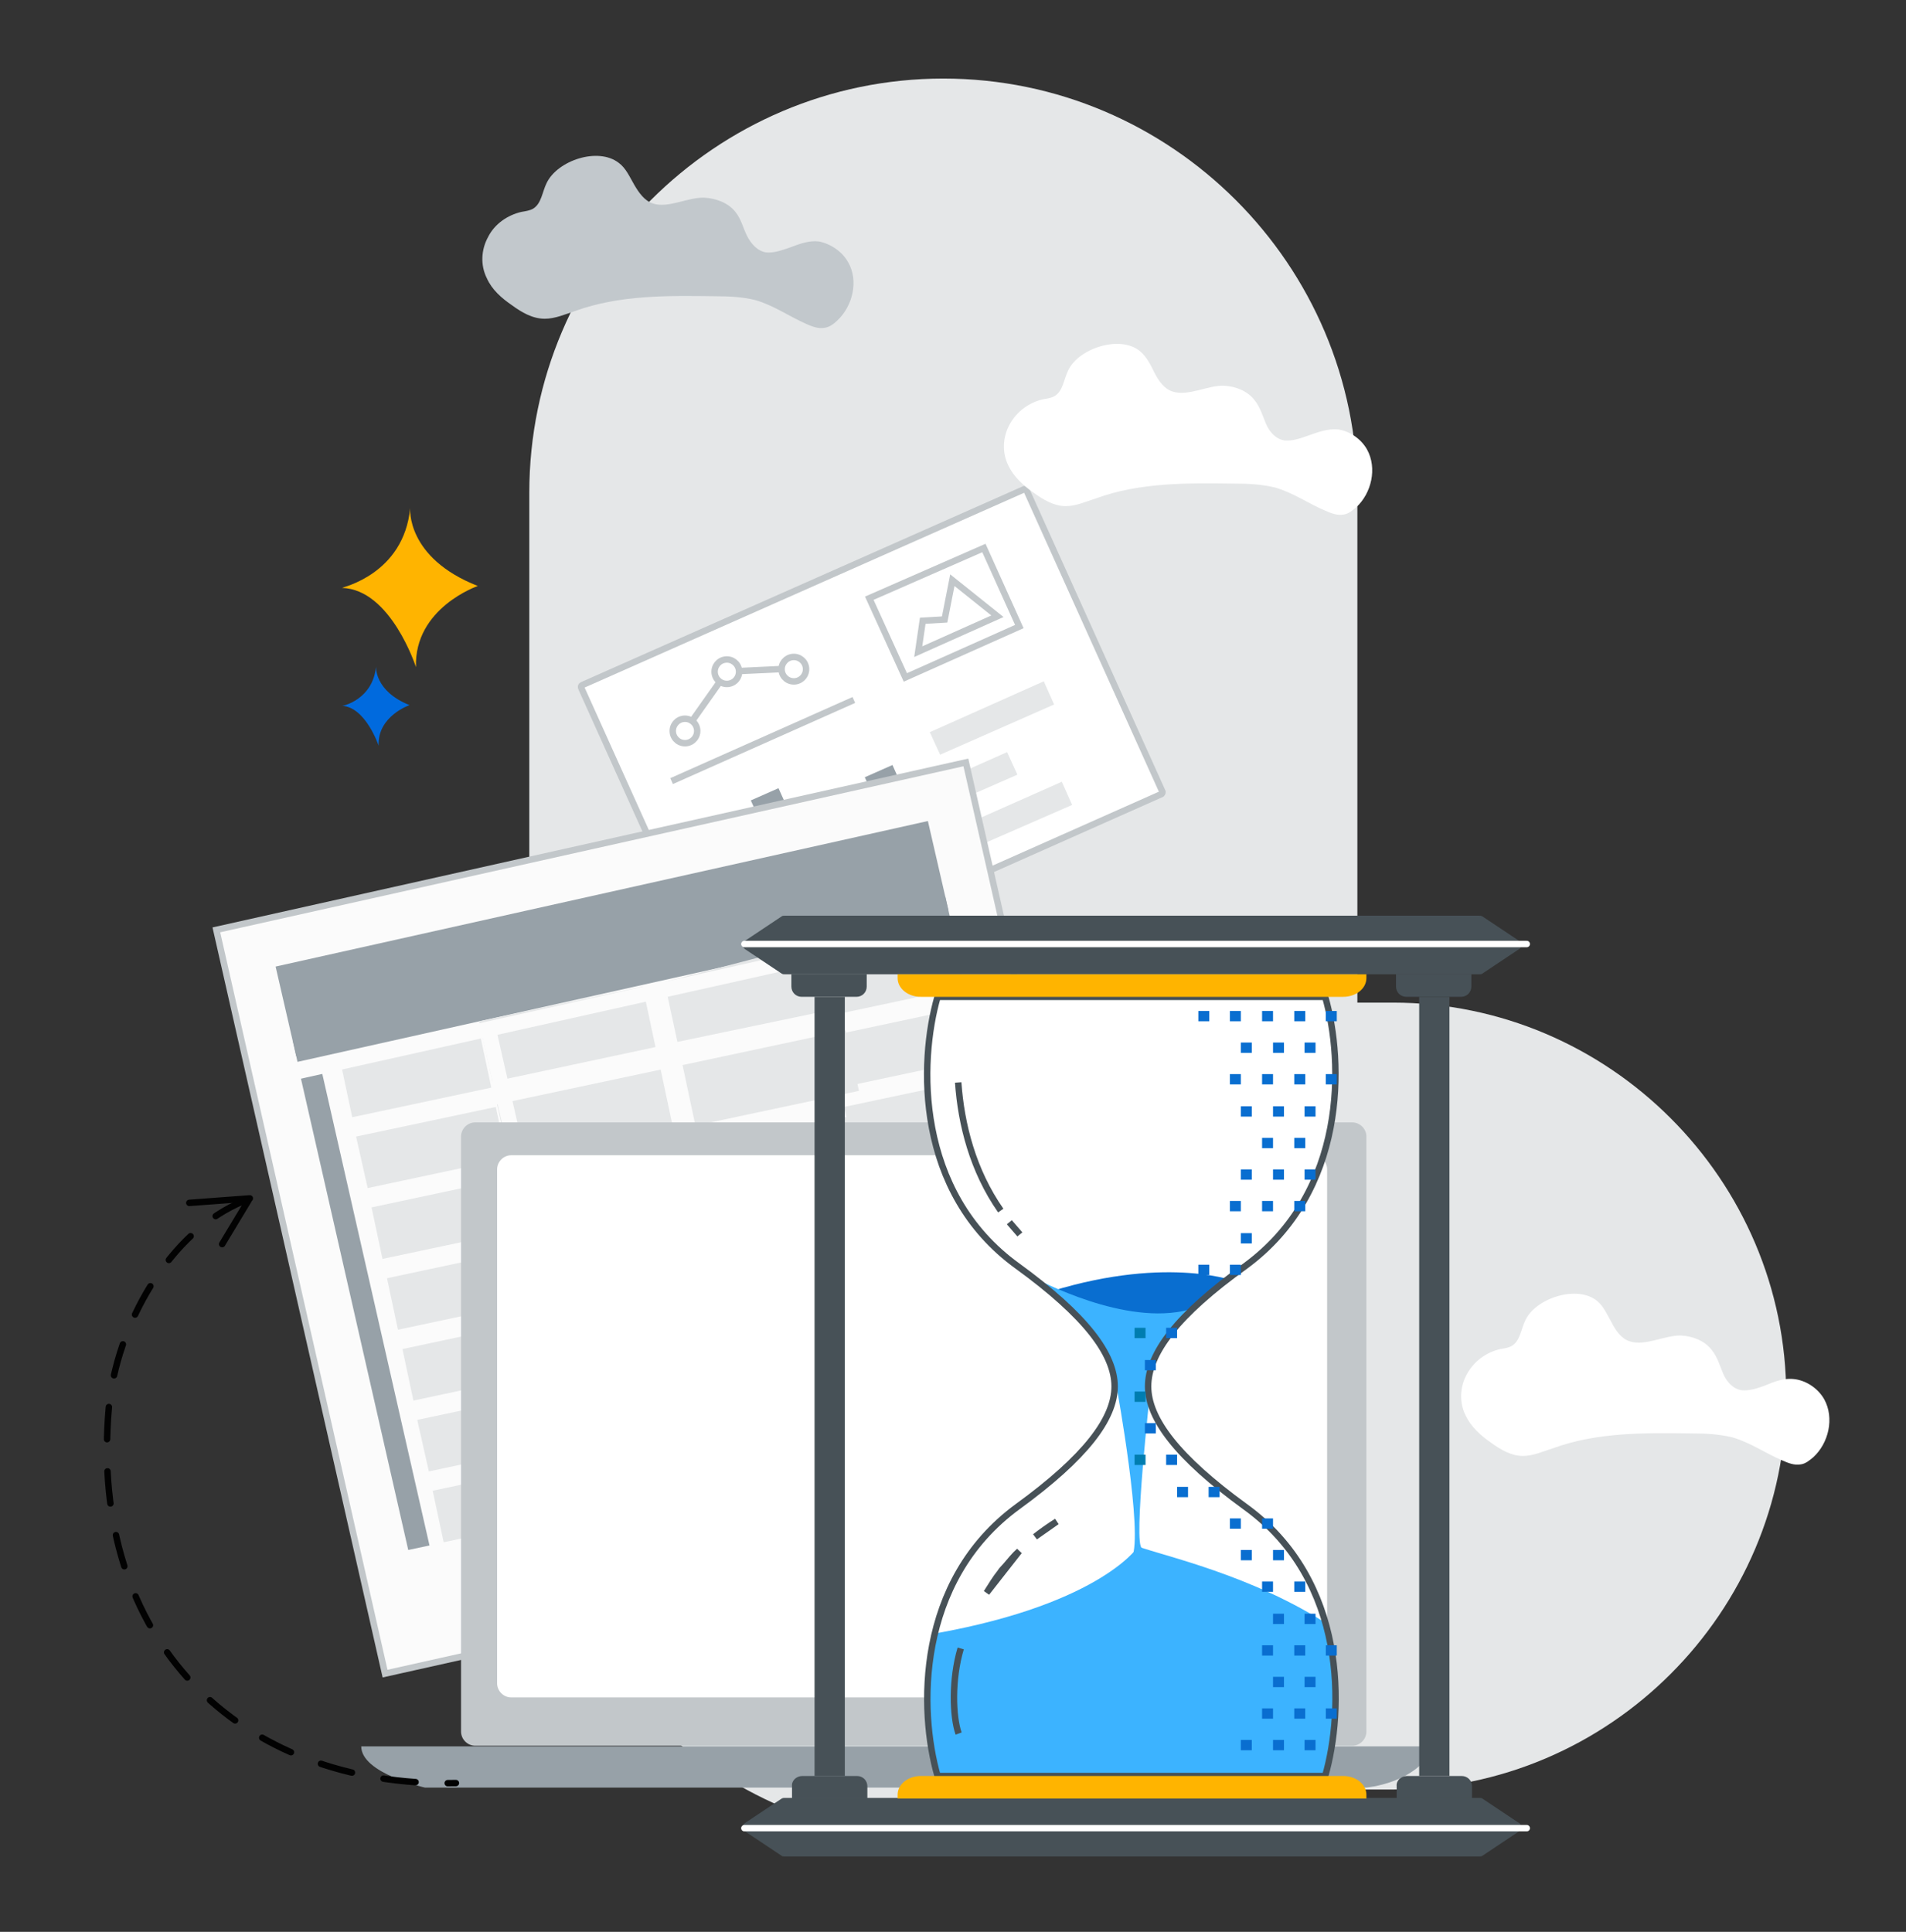 <?xml version="1.0" encoding="utf-8"?>
<!-- Generator: Adobe Illustrator 25.2.0, SVG Export Plug-In . SVG Version: 6.00 Build 0)  -->
<svg version="1.1" id="Layer_1" xmlns="http://www.w3.org/2000/svg" xmlns:xlink="http://www.w3.org/1999/xlink" x="0px" y="0px"
	 viewBox="0 0 296 300" style="enable-background:new 0 0 296 300;" xml:space="preserve">
<rect x="0" y="0" width="296" height="300" fill="#333333" stroke="none"/>
<style type="text/css">
	.st0{fill:#E5E7E8;}
	.st1{fill:#FFFFFF;stroke:#C2C7CA;stroke-miterlimit:10;}
	.st2{enable-background:new    ;}
	.st3{fill:#97A1A8;}
	.st4{fill:#FBFBFB;stroke:#C2C7CA;stroke-miterlimit:10;}
	.st5{fill:#97A1A8;enable-background:new    ;}
	.st6{fill:#FBFBFB;}
	.st7{fill:#C2C7CA;}
	.st8{fill:#FFFFFF;}
	.st9{fill:none;stroke:#020202;stroke-linecap:round;stroke-linejoin:round;stroke-miterlimit:10;stroke-dasharray:5,5,5;}
	.st10{fill:none;stroke:#020202;stroke-linecap:round;stroke-linejoin:round;stroke-miterlimit:10;}
	.st11{fill:none;stroke:#020202;stroke-linecap:square;stroke-miterlimit:10;}
	.st12{fill:none;}
	.st13{clip-path:url(#SVGID_2_);}
	.st14{fill:#096ED0;}
	.st15{fill:#3CB3FF;}
	.st16{fill:none;stroke:#475157;stroke-miterlimit:10;enable-background:new    ;}
	.st17{fill:#475157;}
	.st18{fill:#FFB400;}
	.st19{fill:none;stroke:#FFFFFF;stroke-linecap:round;stroke-linejoin:round;stroke-miterlimit:10;enable-background:new    ;}
	.st20{fill:#007DB0;}
	.st21{fill:#FFFFFF;enable-background:new    ;}
	.st22{fill:#C2C8CC;}
	.st23{fill:#006ADE;}
</style>
<desc>Created with Sketch.</desc>
<g>
	<path class="st0" d="M82.2,221.4V76.5c0-35.4,28.9-64.3,64.3-64.3h0c35.4,0,64.3,28.9,64.3,64.3v144.9c0,35.4-28.9,64.3-64.3,64.3
		h0C111.1,285.7,82.2,256.7,82.2,221.4z"/>
	<path class="st0" d="M216.3,277.9h-73.1c-33.6,0-61.1-27.5-61.1-61.1v0c0-33.6,27.5-61.1,61.1-61.1h73.1
		c33.6,0,61.1,27.5,61.1,61.1v0C277.4,250.4,249.9,277.9,216.3,277.9z"/>
	<g>
		<g>
			<g transform="matrix(1, 0, 0, 1, -84, -55)">
				<path id="Rectangle-2_7_" class="st1" d="M174.4,161.4L243,131c0.1-0.1,0.3,0,0.4,0.1l21.1,46.8c0.1,0.1,0,0.3-0.1,0.4
					l-68.6,30.5c-0.1,0.1-0.3,0-0.4-0.1l-21.1-46.8C174.2,161.7,174.2,161.5,174.4,161.4z"/>
			</g>
			<polygon id="Rectangle_Copy_13_10_" class="st1" points="135,92.9 152.8,85.1 158.3,97.3 140.6,105.2 			"/>
			<path id="Path_22_10_" class="st1" d="M104.3,121.3l28.3-12.6"/>
			<path id="Path_26_10_" class="st1" d="M142.6,101.2l0.7-4.8l3.4-0.2l1.2-6.1l7,5.6L142.6,101.2z"/>
			<g>
				<path id="Path_25_10_" class="st1" d="M106.4,113.5l6.5-9.2l10.5-0.5"/>
				
					<ellipse id="Oval_Copy_10_" transform="matrix(0.994 -0.109 0.109 0.994 -10.714 12.944)" class="st1" cx="112.9" cy="104.3" rx="1.9" ry="1.9"/>
				
					<ellipse id="Oval_Copy_2_10_" transform="matrix(0.994 -0.109 0.109 0.994 -10.605 14.081)" class="st1" cx="123.3" cy="103.9" rx="1.9" ry="1.9"/>
				
					<ellipse id="Oval-3_10_" transform="matrix(0.994 -0.109 0.109 0.994 -11.756 12.291)" class="st1" cx="106.4" cy="113.5" rx="1.9" ry="1.9"/>
			</g>
		</g>
		<g class="st2">
			<polygon id="Rectangle-3_16_" class="st3" points="117.3,147.2 110.4,131.8 114.6,130 121.5,145.3 			"/>
			<polygon id="Rectangle_Copy_11_16_" class="st3" points="125.3,143.6 116.6,124.3 120.9,122.4 129.6,141.7 			"/>
			<polygon id="Rectangle_Copy_12_22_" class="st3" points="133.4,140 127.9,127.8 132.1,125.9 137.6,138.2 			"/>
			<polygon id="Rectangle_Copy_12_21_" class="st3" points="141.3,136.1 134.3,120.7 138.6,118.8 145.5,134.3 			"/>
		</g>
		<polygon id="Rectangle-3_15_" class="st0" points="144.4,113.7 162.1,105.8 163.7,109.4 146,117.2 		"/>
		<polygon id="Rectangle_Copy_11_15_" class="st0" points="147.6,120.7 156.4,116.8 158,120.3 149.1,124.2 		"/>
		<polygon id="Rectangle_Copy_12_20_" class="st0" points="150.7,127.7 164.9,121.4 166.5,125 152.3,131.2 		"/>
	</g>
	<g>
		<g>
			<polygon class="st4" points="176.2,233.9 59.8,259.9 33.6,144.4 150,118.4 			"/>
			<g class="st2">
				<polygon class="st5" points="147.3,141.4 46,164 42.8,150.1 144.1,127.5 				"/>
				<polygon class="st5" points="63.4,240.7 46.6,166.9 49.9,166.1 66.7,240 				"/>
				<polygon class="st5" points="147.5,142.3 46.2,164.9 45.5,161.7 146.8,139.2 				"/>
			</g>
		</g>
		<g>
			<g>
				<polygon class="st0" points="76.3,168.9 54.7,173.5 53,165.5 74.6,160.9 				"/>
				<polygon class="st0" points="101.8,162.6 76.5,168 74.4,158.6 99.8,153.2 				"/>
				<polygon class="st0" points="130.6,156.5 105.2,161.8 103.2,152.5 122,147.6 				"/>
				<polygon class="st0" points="149.7,153.3 128.1,157.9 126.4,149.9 148,145.3 				"/>
			</g>
			<g>
				<polygon class="st0" points="78.7,179.9 57.1,184.5 55.3,176.5 77,171.9 				"/>
				<polygon class="st0" points="104.6,175.5 79.3,180.9 77.2,171.5 102.6,166.1 				"/>
				<polygon class="st0" points="133.4,169.4 108,174.8 106,165.4 131.3,160 				"/>
				<polygon class="st0" points="152.1,164.3 130.5,168.9 128.8,160.9 150.4,156.3 				"/>
			</g>
			<g>
				<polygon class="st0" points="83.4,201.9 61.8,206.5 60.1,198.5 81.7,193.9 				"/>
				<polygon class="st0" points="110.2,201.3 84.8,206.7 82.8,197.4 108.2,192 				"/>
				<polygon class="st0" points="135.2,190.9 113.6,200.6 111.5,191.2 136.9,185.8 				"/>
				<polygon class="st0" points="156.9,186.3 135.2,190.9 133.5,182.9 155.2,178.3 				"/>
			</g>
			<g>
				<polygon class="st0" points="81.1,190.9 59.4,195.5 57.7,187.5 79.3,182.9 				"/>
				<polygon class="st0" points="107.4,188.4 82,193.8 80,184.4 105.4,179 				"/>
				<polygon class="st0" points="136.2,182.3 110.8,187.7 108.7,178.3 134.1,172.9 				"/>
				<polygon class="st0" points="154.5,175.3 132.9,179.9 131.1,171.9 152.8,167.3 				"/>
			</g>
			<g>
				<polygon class="st0" points="85.8,212.9 64.2,217.5 62.5,209.5 84.1,204.9 				"/>
				<polygon class="st0" points="110.3,207.7 88.7,212.3 86.9,204.3 108.6,199.7 				"/>
				<polygon class="st0" points="134.8,202.5 113.1,207.1 115.5,200.8 133.1,194.5 				"/>
				<polygon class="st0" points="159.2,197.3 137.6,201.9 135.9,193.9 157.5,189.3 				"/>
			</g>
			<g>
				<polygon class="st0" points="88.2,223.9 66.6,228.5 64.8,220.5 86.5,215.9 				"/>
				<polygon class="st0" points="112.7,218.7 91,223.3 89.3,215.3 111,210.7 				"/>
				<polygon class="st0" points="137.1,213.5 115.5,218.1 113.8,210.1 135.4,205.5 				"/>
				<polygon class="st0" points="161.6,208.3 140,212.9 138.3,204.9 159.9,200.3 				"/>
			</g>
			<g>
				<polygon class="st0" points="90.6,234.9 68.9,239.5 67.2,231.5 88.9,226.9 				"/>
				<polygon class="st0" points="115.1,229.7 93.4,234.3 91.7,226.3 113.3,221.7 				"/>
				<polygon class="st0" points="139.5,224.5 117.9,229.1 116.2,221.1 137.8,216.5 				"/>
				<polygon class="st0" points="164,219.3 142.4,223.9 140.6,215.9 162.3,211.3 				"/>
			</g>
		</g>
		<polygon class="st6" points="125,147.6 44.5,165.6 45,167.9 125.6,149.9 		"/>
		<polygon class="st6" points="95.2,239.9 77.1,160 74.8,160.5 92.9,240.4 		"/>
	</g>
	<g>
		<path class="st7" d="M210,271.1H73.8c-1.2,0-2.2-1-2.2-2.2v-92.4c0-1.2,1-2.2,2.2-2.2H210c1.2,0,2.2,1,2.2,2.2v92.4
			C212.2,270.1,211.2,271.1,210,271.1z"/>
		<path class="st5" d="M222.7,271.2H56.1c0,4.2,9.9,6.4,9.9,6.4c145.1,0,146.1,0,146.1,0S220.1,277,222.7,271.2z"/>
		<path class="st8" d="M203.9,263.6H79.4c-1.2,0-2.2-1-2.2-2.2v-79.8c0-1.2,1-2.2,2.2-2.2h124.5c1.2,0,2.2,1,2.2,2.2v79.8
			C206.1,262.6,205.1,263.6,203.9,263.6z"/>
	</g>
	<g>
		<path id="Path_7_" class="st9" d="M37.9,186.5c-11.6,4.7-19.8,19.3-21,32.1c-3.2,36,20.2,59,53.9,58.3"/>
		<g>
			<line class="st10" x1="29.4" y1="186.8" x2="38.8" y2="186.1"/>
			<line class="st10" x1="38.6" y1="186.4" x2="34.5" y2="193.2"/>
			<line class="st11" x1="30.4" y1="186.7" x2="30.4" y2="186.7"/>
		</g>
	</g>
	<g>
		<g transform="matrix(1, 0, 0, 1, -213.5, -38.85)">
			<path id="Combined_Shape-2_3_" class="st12" d="M359.1,314.6c-2.9-10.1-3.4-30.2,12.4-41.8c10.6-7.7,15.1-13.7,15.1-18.7
				s-4.5-11-15.1-18.7c-15.9-11.5-15.3-31.7-12.4-41.8h-2.6c-2,0-3.6-1.3-3.6-2.9v-0.6h72.8v0.6c0,1.6-1.6,2.9-3.6,2.9h-2.6
				c2.9,10.1,3.4,30.2-12.4,41.8c-10.6,7.7-15.1,13.7-15.1,18.7c0,5,4.5,11,15.1,18.7c15.9,11.5,15.3,31.7,12.4,41.8H359.1z
				 M431.9,193.6c-0.9,0-1.6-0.7-1.6-1.6l0,0v-1.9H442v1.9c0,0.9-0.7,1.6-1.6,1.6l0,0H431.9z M338,193.6c-0.9,0-1.6-0.7-1.6-1.6
				v-1.9h11.7v1.9c0,0.9-0.7,1.6-1.6,1.6H338z M335.3,190.1c-0.2,0-0.3,0-0.5-0.1l-5.7-3.8c-0.4-0.3-0.5-0.8-0.2-1.1
				c0.1-0.1,0.1-0.2,0.2-0.2l5.7-3.8c0.1-0.1,0.3-0.1,0.5-0.1h107.8c0.2,0,0.3,0,0.5,0.1l5.7,3.8c0.4,0.3,0.5,0.8,0.2,1.1
				c-0.1,0.1-0.1,0.2-0.2,0.2l-5.7,3.8c-0.1,0.1-0.3,0.1-0.5,0.1H335.3z"/>
		</g>
		<g id="Group_34_3_" transform="translate(50.481 22.183)">
			<path id="Mask-2_3_" class="st8" d="M127.8,193.1c0,5,4.5,11,15.1,18.7c15.9,11.5,15.3,31.7,12.4,41.8H95.2
				c-2.9-10.1-3.4-30.2,12.4-41.8c10.6-7.7,15.1-13.7,15.1-18.7s-4.5-11-15.1-18.7c-15.9-11.5-15.3-31.7-12.4-41.8h60.2
				c2.9,10.1,3.4,30.2-12.4,41.8C132.3,182,127.8,188,127.8,193.1z"/>
			<g>
				<defs>
					<path id="SVGID_1_" d="M127.8,193.1c0,5,4.5,11,15.1,18.7c15.9,11.5,15.3,31.7,12.4,41.8H95.2c-2.9-10.1-3.4-30.2,12.4-41.8
						c10.6-7.7,15.1-13.7,15.1-18.7s-4.5-11-15.1-18.7c-15.9-11.5-15.3-31.7-12.4-41.8h60.2c2.9,10.1,3.4,30.2-12.4,41.8
						C132.3,182,127.8,188,127.8,193.1z"/>
				</defs>
				<clipPath id="SVGID_2_">
					<use xlink:href="#SVGID_1_"  style="overflow:visible;"/>
				</clipPath>
				<g id="Group_34-2_3_" class="st13">
					<path id="Combined_Shape-3_3_" class="st14" d="M112.9,178.3c18.4-5.6,28.8-1.4,28.8-1.4l-4,3.5l-3.2,1.4l-7.2,1.4L112.9,178.3
						z"/>
					<path id="Combined_Shape-4_2_" class="st15" d="M125.3,219.7c1.8-3.6-2.3-26.1-2.3-26.1l0,0c0-0.1,0-0.2,0-0.3
						c0-4.7-3.9-10.2-13-17.1c2.7,1.4,16.6,8.3,25.9,4.4c-5.3,4.9-7.7,9.1-7.7,12.7c0,0-2.8,24.9-1.3,24.9c-0.5,1.4-1.2,2.2-1.5,2.2
						C125.1,220.4,125.1,220.2,125.3,219.7z"/>
					<path id="Path_15_3_" class="st15" d="M126.1,218.2c0,0-6.3,9.3-33.8,13.7l-1.6,6.5v7.2l1.6,8.6h66.1l0.8-4.3l0.8-11.5
						c-0.4-2.2-0.9-4.3-1.6-6.5c-11.8-8.6-26.3-12-31.5-13.7C126,218,126.1,218.2,126.1,218.2z"/>
				</g>
			</g>
		</g>
		<path id="Combined_Shape_Copy_2_3_" class="st16" d="M178.3,215.3c0,5,4.5,11,15.1,18.7c15.9,11.5,15.3,31.7,12.4,41.8h-60.2
			c-2.9-10.1-3.4-30.2,12.4-41.8c10.6-7.7,15.1-13.7,15.1-18.7s-4.5-11-15.1-18.7c-15.9-11.5-15.3-31.7-12.4-41.8h60.2
			c2.9,10.1,3.4,30.2-12.4,41.8C182.8,204.2,178.3,210.2,178.3,215.3z"/>
		<path id="Rectangle_13_Copy_2_3_" class="st17" d="M121.9,151.3c-0.2,0-0.3,0-0.5-0.1l-5.7-3.8c-0.4-0.3-0.5-0.8-0.2-1.1
			c0.1-0.1,0.1-0.2,0.2-0.2l5.7-3.8c0.1-0.1,0.3-0.1,0.5-0.1h107.8c0.2,0,0.3,0,0.5,0.1l5.7,3.8c0.4,0.3,0.5,0.8,0.2,1.1
			c-0.1,0.1-0.1,0.2-0.2,0.2l-5.7,3.8c-0.1,0.1-0.3,0.1-0.5,0.1L121.9,151.3z"/>
		<path id="Rectangle_14_Copy_6_3_" class="st18" d="M143,154.8c-2,0-3.6-1.3-3.6-2.9v-0.6h72.8v0.6c0,1.6-1.6,2.9-3.6,2.9H143z"/>
		<path id="Rectangle_14_Copy_7_3_" class="st17" d="M122.9,151.3h11.7l0,0v1.9c0,0.9-0.7,1.6-1.6,1.6h-8.5c-0.9,0-1.6-0.7-1.6-1.6
			l0,0V151.3L122.9,151.3z"/>
		<path id="Rectangle_14_Copy_8_3_" class="st17" d="M216.8,151.3h11.7l0,0v1.9c0,0.9-0.7,1.6-1.6,1.6h-8.5c-0.9,0-1.6-0.7-1.6-1.6
			l0,0V151.3L216.8,151.3z"/>
		<path id="Rectangle_13_Copy_3_3_" class="st17" d="M121.9,279.2c-0.2,0-0.3,0-0.5,0.1l-5.7,3.8c-0.4,0.3-0.5,0.8-0.2,1.1
			c0.1,0.1,0.1,0.2,0.2,0.2l5.7,3.8c0.1,0.1,0.3,0.1,0.5,0.1h107.8c0.2,0,0.3,0,0.5-0.1l5.7-3.8c0.4-0.3,0.5-0.8,0.2-1.1
			c-0.1-0.1-0.1-0.2-0.2-0.2l-5.7-3.8c-0.1-0.1-0.3-0.1-0.5-0.1L121.9,279.2z"/>
		<path id="Rectangle_14_Copy_9_3_" class="st18" d="M143,275.8c-2,0-3.6,1.3-3.6,2.9v0.6h72.8v-0.6c0-1.6-1.6-2.9-3.6-2.9H143z"/>
		<path id="Rectangle_14_Copy_12_3_" class="st17" d="M124.6,275.8h8.5c0.9,0,1.6,0.7,1.6,1.6v1.9l0,0h-11.7l0,0v-1.9
			C122.9,276.5,123.7,275.8,124.6,275.8L124.6,275.8z"/>
		<path id="Rectangle_14_Copy_13_3_" class="st17" d="M218.5,275.8h8.5c0.9,0,1.6,0.7,1.6,1.6v1.9l0,0h-11.7l0,0v-1.9
			C216.8,276.5,217.6,275.8,218.5,275.8L218.5,275.8z"/>
		<g id="Group_38_Copy_3_" transform="matrix(0.998, -0.07, 0.07, 0.998, 58.56, 45.352)">
			<path id="Path_8_" class="st16" d="M89.3,152.9c-0.5-0.7-1-1.3-1.5-2"/>
			<path id="Path-2_3_" class="st16" d="M86.6,149c-3.9-6.5-5.2-13.8-5.2-20.3"/>
		</g>
		<g id="Group_37_Copy_3_" transform="matrix(0.998, 0.07, -0.07, 0.998, 60.761, 161.332)">
			<path id="Path-3_3_" class="st16" d="M95.4,101.4c-1.1-2.5-1.7-8.3-0.6-13.2"/>
			<path id="Path-4_3_" class="st16" d="M98.2,79.3L98.2,79.3c0.6-1.1,1.2-2.3,1.9-3.3c0.2-0.4,0.5-0.7,0.8-1.1
				c0.6-0.8,1.2-1.7,1.9-2.4L98.2,79.3z M105.1,70.1L105.1,70.1c1-0.9,2.1-1.8,3.2-2.6L105.1,70.1z"/>
		</g>
		<rect id="Rectangle_22_Copy_2_3_" x="126.5" y="154.8" class="st17" width="4.7" height="121"/>
		<rect id="Rectangle_22_Copy_3_3_" x="220.4" y="154.8" class="st17" width="4.7" height="121"/>
		<path id="Path_4_Copy_2_3_" class="st19" d="M115.6,146.6h121.5"/>
		<path id="Path_4_Copy_2_1_" class="st19" d="M115.6,283.9h121.5"/>
		<rect x="176.2" y="206.2" class="st20" width="1.7" height="1.6"/>
		<rect x="176.2" y="216.1" class="st20" width="1.7" height="1.6"/>
		<rect x="176.2" y="225.9" class="st20" width="1.7" height="1.6"/>
		<g>
			<rect x="186.1" y="157" class="st14" width="1.7" height="1.6"/>
			<rect x="191" y="157" class="st14" width="1.7" height="1.6"/>
			<rect x="196" y="157" class="st14" width="1.7" height="1.6"/>
			<rect x="201" y="157" class="st14" width="1.7" height="1.6"/>
			<rect x="205.9" y="157" class="st14" width="1.7" height="1.6"/>
			<rect x="182.8" y="201.3" class="st14" width="1.7" height="1.6"/>
			<rect x="186.1" y="196.4" class="st14" width="1.7" height="1.6"/>
			<rect x="181.1" y="206.2" class="st14" width="1.7" height="1.6"/>
			<rect x="177.8" y="211.2" class="st14" width="1.7" height="1.6"/>
			<rect x="191" y="196.4" class="st14" width="1.7" height="1.6"/>
			<rect x="192.7" y="191.5" class="st14" width="1.7" height="1.6"/>
			<rect x="192.7" y="171.8" class="st14" width="1.7" height="1.6"/>
			<rect x="197.7" y="171.8" class="st14" width="1.7" height="1.6"/>
			<rect x="202.6" y="171.8" class="st14" width="1.7" height="1.6"/>
			<rect x="191" y="166.8" class="st14" width="1.7" height="1.6"/>
			<rect x="196" y="166.8" class="st14" width="1.7" height="1.6"/>
			<rect x="201" y="166.8" class="st14" width="1.7" height="1.6"/>
			<rect x="205.9" y="166.8" class="st14" width="1.7" height="1.6"/>
			<rect x="196" y="176.7" class="st14" width="1.7" height="1.6"/>
			<rect x="201" y="176.7" class="st14" width="1.7" height="1.6"/>
			<rect x="192.7" y="161.9" class="st14" width="1.7" height="1.6"/>
			<rect x="197.7" y="161.9" class="st14" width="1.7" height="1.6"/>
			<rect x="202.6" y="161.9" class="st14" width="1.7" height="1.6"/>
			<rect x="192.7" y="181.6" class="st14" width="1.7" height="1.6"/>
			<rect x="197.7" y="181.6" class="st14" width="1.7" height="1.6"/>
			<rect x="202.6" y="181.6" class="st14" width="1.7" height="1.6"/>
			<rect x="191" y="186.5" class="st14" width="1.7" height="1.6"/>
			<rect x="196" y="186.5" class="st14" width="1.7" height="1.6"/>
			<rect x="201" y="186.5" class="st14" width="1.7" height="1.6"/>
			<rect x="182.8" y="230.9" class="st14" width="1.7" height="1.6"/>
			<rect x="187.7" y="230.9" class="st14" width="1.7" height="1.6"/>
			<rect x="181.1" y="225.9" class="st14" width="1.7" height="1.6"/>
			<rect x="177.8" y="221" class="st14" width="1.7" height="1.6"/>
			<rect x="197.7" y="260.4" class="st14" width="1.7" height="1.6"/>
			<rect x="202.6" y="260.4" class="st14" width="1.7" height="1.6"/>
			<rect x="196" y="255.5" class="st14" width="1.7" height="1.6"/>
			<rect x="201" y="255.5" class="st14" width="1.7" height="1.6"/>
			<rect x="205.9" y="255.5" class="st14" width="1.7" height="1.6"/>
			<rect x="196" y="265.3" class="st14" width="1.7" height="1.6"/>
			<rect x="201" y="265.3" class="st14" width="1.7" height="1.6"/>
			<rect x="205.9" y="265.3" class="st14" width="1.7" height="1.6"/>
			<rect x="197.7" y="250.6" class="st14" width="1.7" height="1.6"/>
			<rect x="202.6" y="250.6" class="st14" width="1.7" height="1.6"/>
			<rect x="192.7" y="270.2" class="st14" width="1.7" height="1.6"/>
			<rect x="197.7" y="270.2" class="st14" width="1.7" height="1.6"/>
			<rect x="202.6" y="270.2" class="st14" width="1.7" height="1.6"/>
			<rect x="191" y="235.8" class="st14" width="1.7" height="1.6"/>
			<rect x="196" y="235.8" class="st14" width="1.7" height="1.6"/>
			<rect x="192.7" y="240.7" class="st14" width="1.7" height="1.6"/>
			<rect x="197.7" y="240.7" class="st14" width="1.7" height="1.6"/>
			<rect x="196" y="245.6" class="st14" width="1.7" height="1.6"/>
			<rect x="201" y="245.6" class="st14" width="1.7" height="1.6"/>
		</g>
	</g>
	<path class="st21" d="M203,67.7c-1.1,0.4-2.3,0.8-3.5,0.7c-1.4-0.2-2.4-1.4-2.9-2.6s-0.9-2.6-1.8-3.7c-1.1-1.4-2.9-2.1-4.7-2.2
		c-2.5-0.1-5.6,1.7-8,0.9c-1.3-0.4-2.2-1.7-2.8-2.9s-1.2-2.5-2.3-3.4c-3.1-2.5-9.5-0.4-11.1,3c-0.7,1.4-0.8,3.2-2.1,4
		c-0.5,0.3-1.2,0.4-1.8,0.5c-2.2,0.5-4.1,1.9-5.2,3.9s-1.2,4.4-0.2,6.4c0.8,1.7,2.3,3.1,3.9,4.2c1.5,1.1,3.2,2.1,5,2.1
		c1.6,0,3.1-0.7,4.7-1.2c6.8-2.5,14.3-2.4,21.5-2.3c2.1,0,4.2,0.1,6.3,0.6c2.8,0.8,5.2,2.5,7.8,3.6c0.9,0.4,1.9,0.8,2.9,0.6
		c0.7-0.1,1.3-0.6,1.9-1.1c2.4-2.2,3.3-6.1,1.7-9c-0.9-1.6-2.6-2.8-4.4-3.1C206.1,66.5,204.5,67.2,203,67.7z"/>
	<path class="st21" d="M274,215.2c-1.1,0.4-2.3,0.8-3.5,0.7c-1.4-0.2-2.4-1.4-2.9-2.6s-0.9-2.6-1.8-3.7c-1.1-1.4-2.9-2.1-4.7-2.2
		c-2.5-0.1-5.6,1.7-8,0.9c-1.3-0.4-2.2-1.7-2.8-2.9c-0.7-1.2-1.2-2.5-2.3-3.4c-3.1-2.5-9.5-0.4-11.1,3c-0.7,1.4-0.8,3.2-2.1,4
		c-0.5,0.3-1.2,0.4-1.8,0.5c-2.2,0.5-4.1,1.9-5.2,3.9s-1.2,4.4-0.2,6.4c0.8,1.7,2.3,3.1,3.9,4.2c1.5,1.1,3.2,2.1,5,2.1
		c1.6,0,3.1-0.7,4.7-1.2c6.8-2.5,14.3-2.4,21.5-2.3c2.1,0,4.2,0.1,6.3,0.6c2.8,0.8,5.2,2.5,7.8,3.6c0.9,0.4,1.9,0.8,2.9,0.6
		c0.7-0.1,1.3-0.6,1.9-1.1c2.4-2.2,3.3-6.1,1.7-9c-0.9-1.6-2.6-2.8-4.4-3.1C277,213.9,275.5,214.6,274,215.2z"/>
	<path class="st22" d="M122.5,38.5c-1.2,0.4-2.3,0.8-3.5,0.7c-1.4-0.2-2.4-1.4-3-2.6s-0.9-2.6-1.8-3.7c-1.1-1.4-3-2.1-4.8-2.2
		c-2.6-0.1-5.6,1.7-8,0.9c-1.3-0.4-2.2-1.7-2.9-2.9s-1.3-2.6-2.4-3.4c-3.2-2.5-9.5-0.4-11.2,3.1c-0.7,1.4-0.8,3.2-2.1,4
		c-0.5,0.3-1.2,0.4-1.8,0.5c-2.2,0.5-4.2,1.9-5.2,3.9c-1.1,2-1.2,4.4-0.2,6.4c0.8,1.8,2.3,3.1,3.9,4.2c1.5,1.1,3.2,2.1,5.1,2.1
		c1.6,0,3.2-0.7,4.7-1.2c6.9-2.5,14.4-2.4,21.7-2.3c2.1,0,4.3,0.1,6.3,0.6c2.8,0.8,5.2,2.5,7.9,3.7c0.9,0.4,1.9,0.8,2.9,0.6
		c0.7-0.1,1.4-0.6,1.9-1.1c2.4-2.2,3.4-6.2,1.7-9.1c-0.9-1.6-2.6-2.8-4.5-3.2C125.6,37.3,124.1,37.9,122.5,38.5z"/>
	<g>
		<path class="st18" d="M63.7,78.9c0,0-0.7,7.7,10.5,12.1c0,0-9.9,3.4-9.6,12.6c0,0-3.9-12.1-11.5-12.3
			C53.1,91.2,62.7,89.2,63.7,78.9z"/>
		<path class="st23" d="M58.4,103.5c0,0-0.3,3.8,5.2,6c0,0-5,1.7-4.8,6.3c0,0-2-6-5.7-6.2C53.1,109.7,57.9,108.7,58.4,103.5z"/>
	</g>
</g>
</svg>
